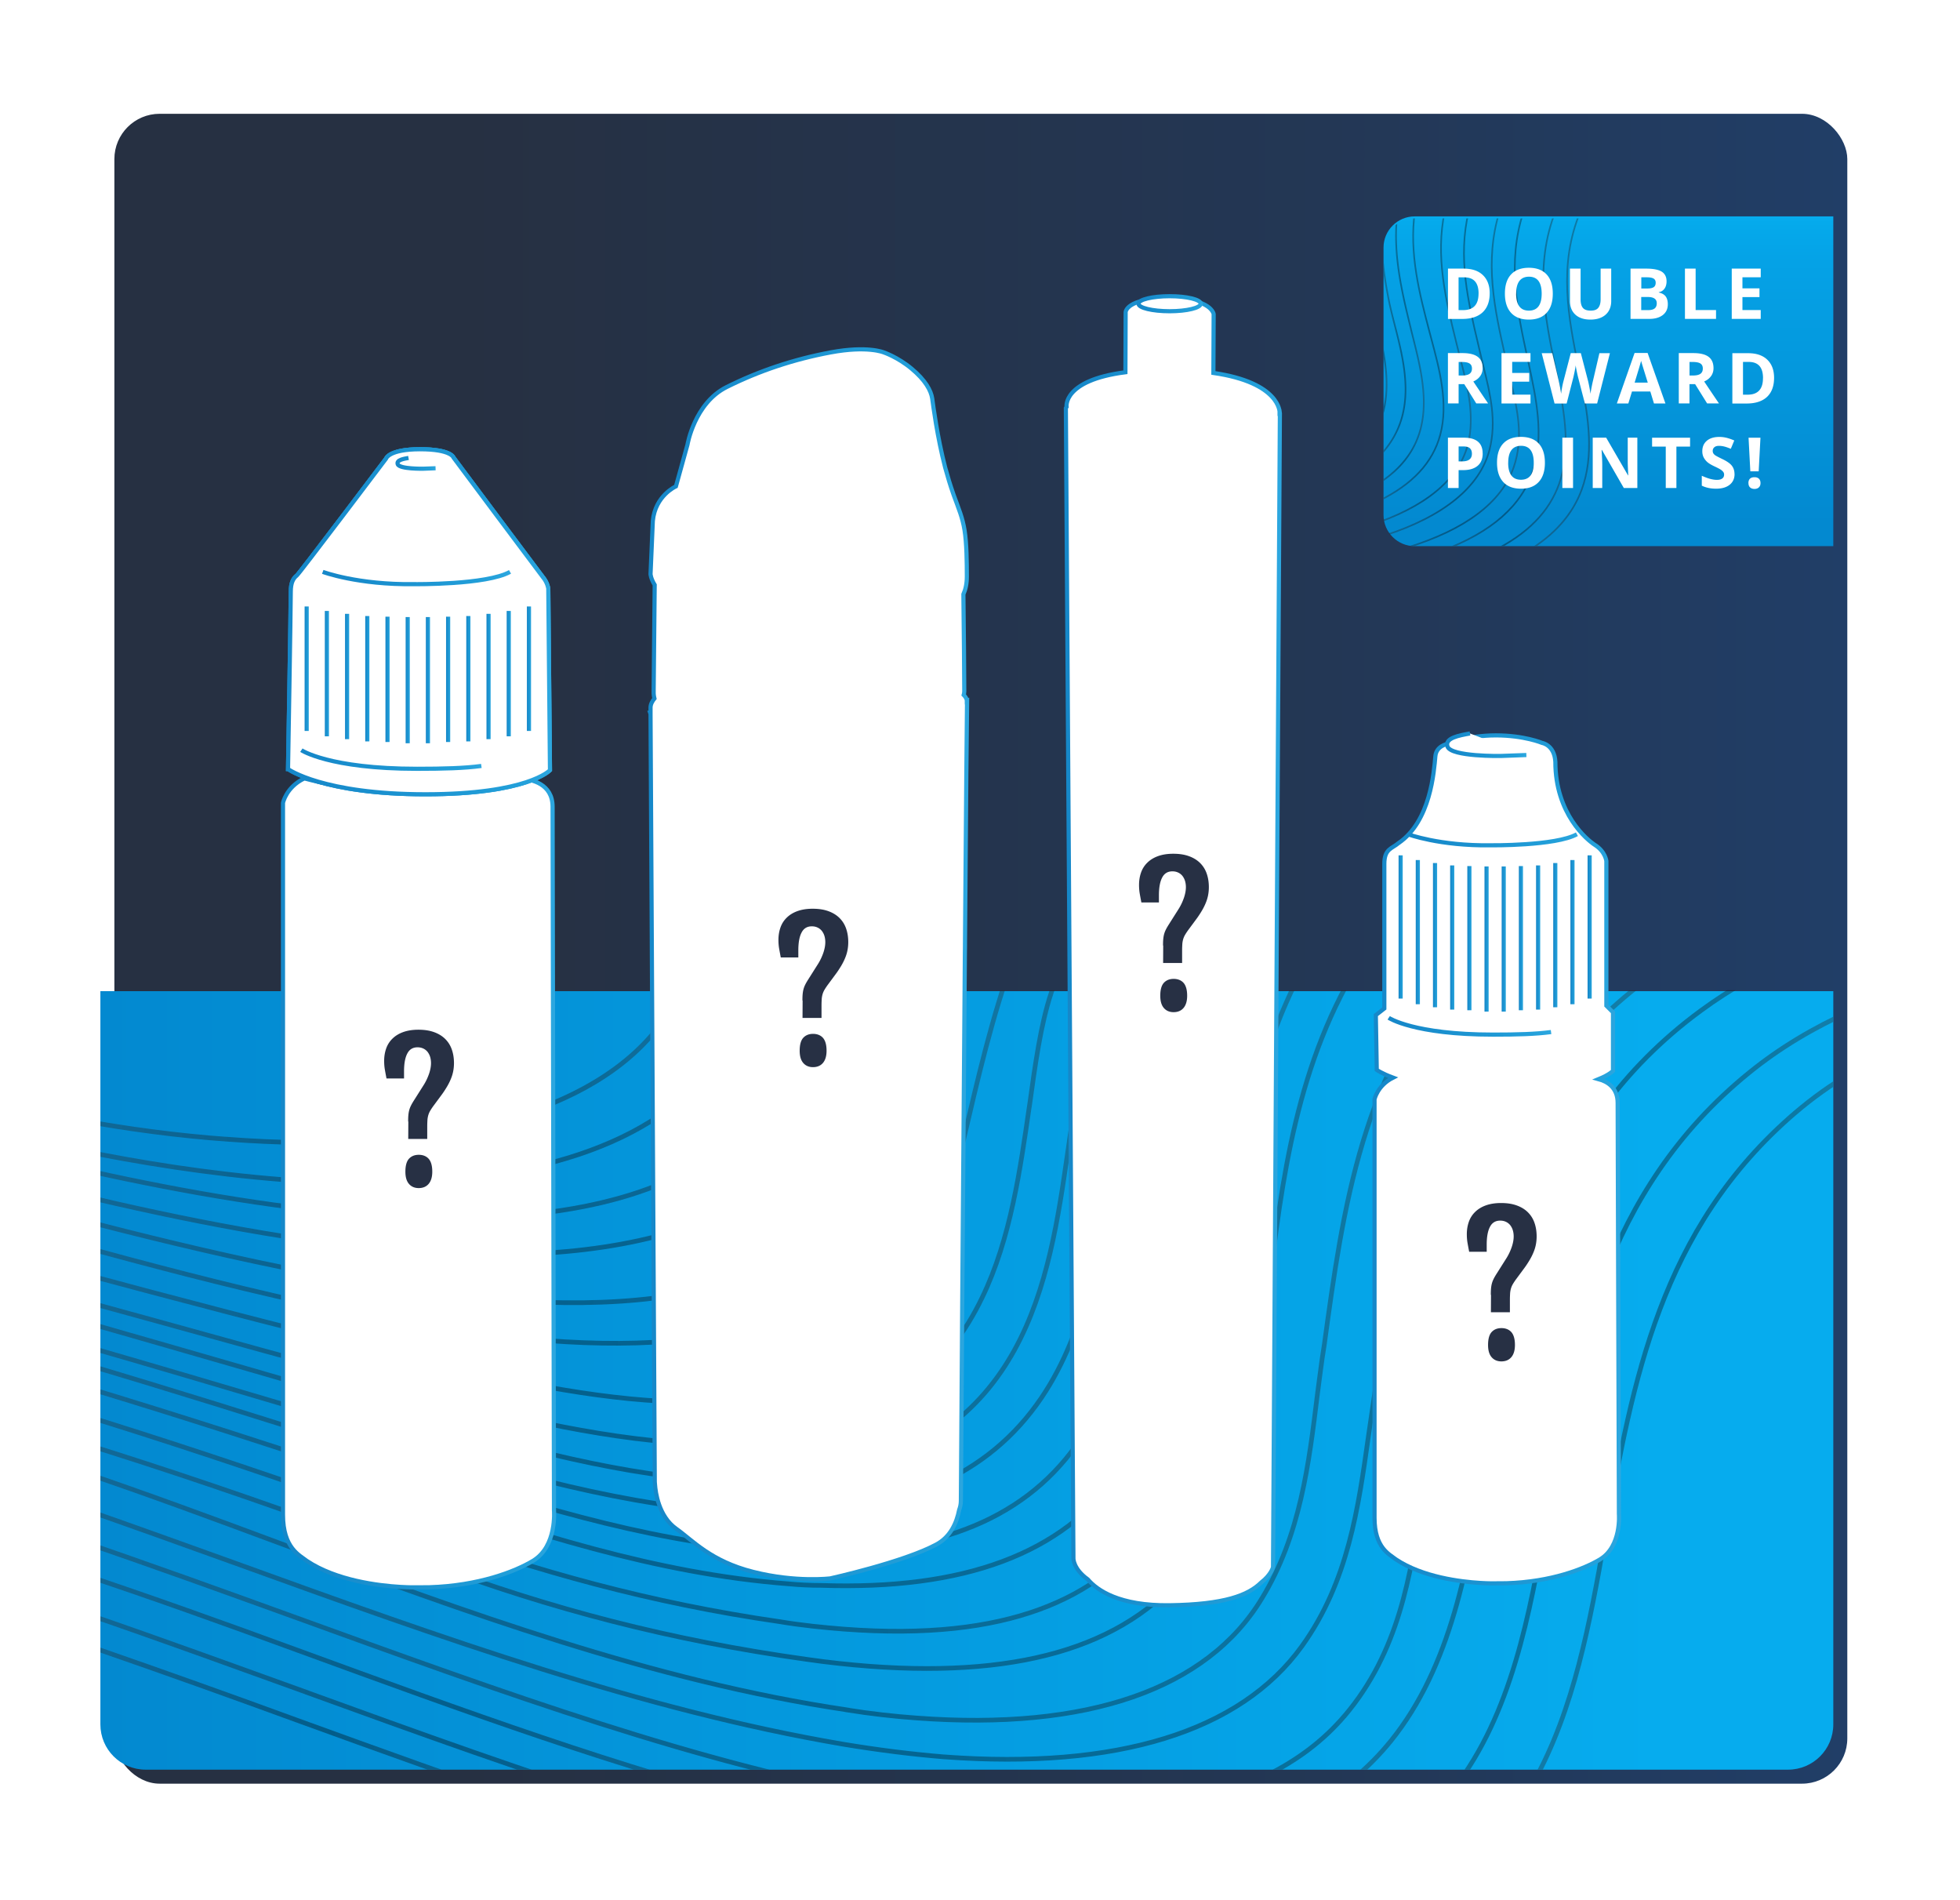 <svg xmlns="http://www.w3.org/2000/svg" xmlns:xlink="http://www.w3.org/1999/xlink" viewBox="0 0 420 407"><defs><linearGradient id="linear-gradient" x1="21.51" x2="392.84" y1="996.26" y2="996.26" gradientTransform="translate(0 -796)" gradientUnits="userSpaceOnUse"><stop offset=".2" stop-color="#263042"/><stop offset=".7" stop-color="#233755"/><stop offset="1" stop-color="#213e67"/></linearGradient><linearGradient id="linear-gradient-2" x1="21.51" x2="392.84" y1="-269.74" y2="-269.74" gradientTransform="matrix(1 0 0 -1 0 26)" gradientUnits="userSpaceOnUse"><stop offset="0" stop-color="#0389d0"/><stop offset=".9" stop-color="#06acee"/></linearGradient><linearGradient id="linear-gradient-3" x1="15.79" x2="261.59" y1="268.69" y2="268.69" gradientUnits="userSpaceOnUse"><stop offset="0" stop-color="#2c2c2c"/><stop offset=".53"/><stop offset=".73" stop-color="#0f0f0f"/><stop offset="1" stop-color="#2c2c2c"/></linearGradient><linearGradient xlink:href="#linear-gradient-3" id="linear-gradient-4" x2="240.67" y1="261.14" y2="261.14"/><linearGradient xlink:href="#linear-gradient-3" id="linear-gradient-5" x2="281.51" y1="277.14" y2="277.14"/><linearGradient xlink:href="#linear-gradient-3" id="linear-gradient-6" x2="218.05" y1="252.59" y2="252.59"/><linearGradient xlink:href="#linear-gradient-3" id="linear-gradient-7" x1="278.72" x2="396.97" y1="296.1" y2="296.1"/><linearGradient xlink:href="#linear-gradient-3" id="linear-gradient-8" x2="362.13" y1="296.1" y2="296.1"/><linearGradient xlink:href="#linear-gradient-3" id="linear-gradient-9" x2="171.51" y1="232.89" y2="232.89"/><linearGradient xlink:href="#linear-gradient-3" id="linear-gradient-10" x2="120.08" y1="369.47" y2="369.47"/><linearGradient xlink:href="#linear-gradient-3" id="linear-gradient-11" x2="148.39" y1="224.8" y2="224.8"/><linearGradient xlink:href="#linear-gradient-3" id="linear-gradient-12" x1="324.24" x2="396.97" y1="308.48" y2="308.48"/><linearGradient xlink:href="#linear-gradient-3" id="linear-gradient-13" x2="196.42" y1="241.96" y2="241.96"/><linearGradient xlink:href="#linear-gradient-3" id="linear-gradient-14" x2="170.91" y1="362" y2="362"/><linearGradient xlink:href="#linear-gradient-3" id="linear-gradient-15" x2="314.89" y1="286.69" y2="286.69"/><linearGradient id="linear-gradient-16" x1="138.6" x2="207.62" y1="206.6" y2="206.6" gradientUnits="userSpaceOnUse"><stop offset=".07" stop-color="#1688c9"/><stop offset=".86" stop-color="#229fd9"/><stop offset=".96" stop-color="#29a4dd"/><stop offset="1" stop-color="#2ea8e0"/></linearGradient><linearGradient xlink:href="#linear-gradient-16" id="linear-gradient-17" x1="294.09" x2="347.38" y1="245.87" y2="245.87"/><linearGradient xlink:href="#linear-gradient-16" id="linear-gradient-18" x1="297.33" x2="332.43" y1="219.9" y2="219.9"/><linearGradient xlink:href="#linear-gradient-16" id="linear-gradient-19" x1="301.55" x2="338.13" y1="179.94" y2="179.94"/><linearGradient xlink:href="#linear-gradient-16" id="linear-gradient-20" x1="299.7" x2="300.59" y1="198.59" y2="198.59"/><linearGradient xlink:href="#linear-gradient-16" id="linear-gradient-21" x1="303.38" x2="304.27" y1="199.71" y2="199.71"/><linearGradient xlink:href="#linear-gradient-16" id="linear-gradient-22" x1="307.06" x2="307.95" y1="200.35" y2="200.35"/><linearGradient xlink:href="#linear-gradient-16" id="linear-gradient-23" x1="310.74" x2="311.63" y1="200.85" y2="200.85"/><linearGradient xlink:href="#linear-gradient-16" id="linear-gradient-24" x1="314.43" x2="315.31" y1="200.99" y2="200.99"/><linearGradient xlink:href="#linear-gradient-16" id="linear-gradient-25" x1="318.11" x2="318.99" y1="201.18" y2="201.18"/><linearGradient xlink:href="#linear-gradient-16" id="linear-gradient-26" x1="321.79" x2="322.68" y1="201.18" y2="201.18"/><linearGradient xlink:href="#linear-gradient-16" id="linear-gradient-27" x1="325.47" x2="326.36" y1="200.99" y2="200.99"/><linearGradient xlink:href="#linear-gradient-16" id="linear-gradient-28" x1="329.15" x2="330.04" y1="200.85" y2="200.85"/><linearGradient xlink:href="#linear-gradient-16" id="linear-gradient-29" x1="332.83" x2="333.72" y1="200.35" y2="200.35"/><linearGradient xlink:href="#linear-gradient-16" id="linear-gradient-30" x1="336.52" x2="337.4" y1="199.71" y2="199.71"/><linearGradient xlink:href="#linear-gradient-16" id="linear-gradient-31" x1="340.2" x2="341.08" y1="198.59" y2="198.59"/><linearGradient xlink:href="#linear-gradient-16" id="linear-gradient-32" x1="309.65" x2="327.1" y1="159.56" y2="159.56"/><linearGradient xlink:href="#linear-gradient-16" id="linear-gradient-33" x1="227.94" x2="274.68" y1="201.4" y2="201.4"/><linearGradient xlink:href="#linear-gradient-16" id="linear-gradient-34" x1="243.52" x2="257.75" y1="65.07" y2="65.07"/><linearGradient xlink:href="#linear-gradient-16" id="linear-gradient-35" x1="60.19" x2="119.17" y1="253.44" y2="253.44"/><linearGradient xlink:href="#linear-gradient-16" id="linear-gradient-36" x1="61.29" x2="118.3" y1="133.21" y2="133.21"/><linearGradient id="linear-gradient-37" x1="61.74" x2="117.85" y1="127.74" y2="127.74" gradientUnits="userSpaceOnUse"><stop offset="0" stop-color="#1d1d1b"/><stop offset=".06" stop-color="#343432"/><stop offset=".2" stop-color="#6c6c6a"/><stop offset=".33" stop-color="#949493"/><stop offset=".43" stop-color="#adadac"/><stop offset=".49" stop-color="#b7b7b6"/><stop offset=".86" stop-color="#474746"/><stop offset="1" stop-color="#1d1d1b"/></linearGradient><linearGradient xlink:href="#linear-gradient-16" id="linear-gradient-38" x1="61.29" x2="118.3" y1="133.21" y2="133.21"/><linearGradient xlink:href="#linear-gradient-16" id="linear-gradient-39" x1="61.29" x2="118.3" y1="133.21" y2="133.21"/><linearGradient xlink:href="#linear-gradient-16" id="linear-gradient-40" x1="64.33" x2="103.2" y1="162.76" y2="162.76"/><linearGradient xlink:href="#linear-gradient-16" id="linear-gradient-41" x1="69" x2="109.5" y1="123.85" y2="123.85"/><linearGradient xlink:href="#linear-gradient-16" id="linear-gradient-42" x1="65.28" x2="66.16" y1="143.26" y2="143.26"/><linearGradient xlink:href="#linear-gradient-16" id="linear-gradient-43" x1="69.61" x2="70.49" y1="144.32" y2="144.32"/><linearGradient xlink:href="#linear-gradient-16" id="linear-gradient-44" x1="73.94" x2="74.82" y1="144.93" y2="144.93"/><linearGradient xlink:href="#linear-gradient-16" id="linear-gradient-45" x1="78.27" x2="79.15" y1="145.41" y2="145.41"/><linearGradient xlink:href="#linear-gradient-16" id="linear-gradient-46" x1="82.6" x2="83.48" y1="145.54" y2="145.54"/><linearGradient xlink:href="#linear-gradient-16" id="linear-gradient-47" x1="86.93" x2="87.81" y1="145.72" y2="145.72"/><linearGradient xlink:href="#linear-gradient-16" id="linear-gradient-48" x1="91.25" x2="92.14" y1="145.72" y2="145.72"/><linearGradient xlink:href="#linear-gradient-16" id="linear-gradient-49" x1="95.58" x2="96.47" y1="145.54" y2="145.54"/><linearGradient xlink:href="#linear-gradient-16" id="linear-gradient-50" x1="99.91" x2="100.8" y1="145.41" y2="145.41"/><linearGradient xlink:href="#linear-gradient-16" id="linear-gradient-51" x1="104.24" x2="105.13" y1="144.93" y2="144.93"/><linearGradient xlink:href="#linear-gradient-16" id="linear-gradient-52" x1="108.57" x2="109.46" y1="144.32" y2="144.32"/><linearGradient xlink:href="#linear-gradient-16" id="linear-gradient-53" x1="112.9" x2="113.79" y1="143.26" y2="143.26"/><linearGradient xlink:href="#linear-gradient-16" id="linear-gradient-54" x1="84.74" x2="93.35" y1="99.27" y2="99.27"/><linearGradient id="linear-gradient-55" x1="-1624.99" x2="-1624.99" y1="117.01" y2="46.37" gradientTransform="matrix(-1 0 0 1 -1280.34 0)" gradientUnits="userSpaceOnUse"><stop offset=".07" stop-color="#0389d0"/><stop offset=".86" stop-color="#05a2e6"/><stop offset=".97" stop-color="#05a9eb"/><stop offset="1" stop-color="#06acee"/></linearGradient><linearGradient xlink:href="#linear-gradient-3" id="linear-gradient-56" x1="295.21" x2="315.34" y1="78.6" y2="78.6"/><linearGradient xlink:href="#linear-gradient-3" id="linear-gradient-57" x1="296.46" x2="325.65" y1="81.45" y2="81.45"/><linearGradient xlink:href="#linear-gradient-3" id="linear-gradient-58" x1="307.8" x2="335.69" y1="81.69" y2="81.69"/><linearGradient xlink:href="#linear-gradient-3" id="linear-gradient-59" x1="295.21" x2="305.28" y1="74.93" y2="74.93"/><linearGradient xlink:href="#linear-gradient-3" id="linear-gradient-60" x1="326.67" x2="394.1" y1="81.69" y2="81.69"/><linearGradient xlink:href="#linear-gradient-3" id="linear-gradient-61" x1="295.21" x2="297.31" y1="80.48" y2="80.48"/><filter id="drop-shadow-1" filterUnits="userSpaceOnUse"><feOffset dx="3" dy="3"/><feGaussianBlur result="blur" stdDeviation="8"/><feFlood flood-color="#000" flood-opacity=".3"/><feComposite in2="blur" operator="in"/><feComposite in="SourceGraphic"/></filter><filter id="drop-shadow-2" filterUnits="userSpaceOnUse"><feOffset dy="2.51"/><feGaussianBlur result="blur-2" stdDeviation="7.54"/><feFlood flood-color="#000" flood-opacity=".2"/><feComposite in2="blur-2" operator="in"/><feComposite in="SourceGraphic"/></filter><filter id="drop-shadow-3" filterUnits="userSpaceOnUse"><feOffset dy="2.51"/><feGaussianBlur result="blur-3" stdDeviation="7.54"/><feFlood flood-color="#000" flood-opacity=".2"/><feComposite in2="blur-3" operator="in"/><feComposite in="SourceGraphic"/></filter><filter id="luminosity-invert" width="57.01" height="85.29" x="61.29" y="85.32" color-interpolation-filters="sRGB" filterUnits="userSpaceOnUse"><feColorMatrix result="cm" values="-1 0 0 0 1 0 -1 0 0 1 0 0 -1 0 1 0 0 0 1 0"/></filter><clipPath id="clippath"><path d="M383.15 379.14H31.2c-5.36 0-9.7-4.34-9.7-9.7V212.12h371.34v157.32c0 5.36-4.34 9.7-9.7 9.7Z" class="cls-11"/></clipPath><clipPath id="clippath-1"><path d="M296.47 53.43c0-3.67 3-6.67 6.67-6.67h89.71v70.25h-89.71c-3.67 0-6.67-2.6-6.67-6.27V53.42Z" class="cls-11"/></clipPath><style>.cls-11{fill:none}.cls-11,.cls-64,.cls-68{stroke-width:0}.cls-64{fill:#273044}.cls-68{fill:#fff}.cls-72{opacity:.5}</style><mask id="mask" width="57.01" height="85.29" x="61.29" y="85.32" maskUnits="userSpaceOnUse"><g style="filter:url(#luminosity-invert)"><path d="M61.74 164.78s7.41 5.39 29.4 5.39 26.71-5.16 26.71-5.16l-.36-49.83s-.12-1.24-1.2-2.52c-.37-.44-19.1-25.54-19.1-25.54s-.44-1.8-7.18-1.8-7.29 2.02-7.29 2.02-18.52 24.53-19.1 25.01c-.76.62-1.31 1.51-1.31 3.5 0 3.59-.59 48.93-.59 48.93Z" style="fill:url(#linear-gradient-37);stroke-width:0"/></g></mask></defs><g style="isolation:isolate"><g id="Layer_1"><rect width="371.34" height="357.76" x="21.51" y="21.38" rx="9.7" ry="9.7" style="fill:url(#linear-gradient);filter:url(#drop-shadow-1);stroke-width:0"/><path d="M21.51 212.35v157.09c0 5.36 4.34 9.7 9.7 9.7h351.94c5.36 0 9.7-4.34 9.7-9.7V212.35H21.51Z" style="fill:url(#linear-gradient-2);stroke-width:0"/><g class="cls-72" style="clip-path:url(#clippath)"><g style="isolation:isolate;mix-blend-mode:overlay;opacity:.7"><path d="M241.12 233c-1.25 5.25-2.17 11.41-3.19 17.91-2.4 15.97-5.02 34.11-14.72 48.49-11.41 16.88-30.12 24.98-57.27 24.87-3.42 0-7.07-.23-10.72-.46-25.21-1.83-51.11-9.81-73.93-16.77-4.11-1.26-8.1-2.51-11.98-3.65l-4.34-1.26c-16-4.74-32.28-9.58-48.68-14.3v3.87c20.07 5.93 39.74 12.1 58.49 18.08 3.88 1.25 7.87 2.51 11.75 3.76 25.1 8.1 50.99 16.54 77.8 18.6 2.05.11 4.11.34 6.16.34 28.75 1.03 48.37-6.39 60.12-22.82 10.27-14.37 12.78-32.97 15.06-49.4.68-5.48 1.48-10.61 2.4-15.29 2.7-13.16 6.39-26.93 12.73-40.17h-10.27c-4.28 9.65-7.18 19.25-9.42 28.19Z" style="stroke:url(#linear-gradient-3);stroke-miterlimit:10;fill:none"/><path d="M220.58 236.99c-1.94 13.35-3.99 28.41-10.15 41.07-7.07 14.72-18.6 24.07-35.02 28.63-8.9 2.51-19.28 3.19-31.71 2.28-20.08-1.6-41.75-7.3-59.09-11.98-1.6-.46-3.08-.91-4.56-1.26-15.63-4.11-31.49-8.56-46.77-12.78-5.59-1.54-11.26-3.1-16.97-4.66v4.42c12.7 3.61 25.33 7.29 37.73 10.85 9.13 2.62 18.37 5.36 27.61 7.99 1.83.57 3.76 1.03 5.59 1.6 19.96 5.82 42.55 12.32 64.11 13.92 9.35.68 17.57.46 25.1-.8 43.35-7.19 48.37-41.75 52.36-69.48 1.03-7.3 2.05-14.26 3.65-20.08 2.14-7.86 4.63-15.14 7.47-21.91h-11.87c-.99 2.57-1.92 5.19-2.79 7.88-2.28 6.84-3.42 15.29-4.68 24.3Z" style="stroke:url(#linear-gradient-4);stroke-miterlimit:10;fill:none"/><path d="M254.58 265.74c-2.05 16.66-4.45 35.48-14.83 50.08-12.21 17.11-33.08 24.87-63.89 23.84-2.28 0-4.56-.11-6.96-.34-28.52-2.17-55.44-11.18-81.57-19.96-3.31-1.14-6.62-2.17-9.93-3.31-17.26-5.7-38.49-12.64-61.12-19.44v6.09c18.08 5.56 37.07 11.85 57.35 18.94 5.48 2.05 11.18 4.11 16.66 6.05 24.64 8.9 49.06 15.74 76.78 19.74 4.79.8 9.47 1.26 13.8 1.6 70.62 5.36 76.21-37.76 80.77-72.44.23-2.05.57-3.99.8-5.93 2.95-21.54 6.19-44.85 18.2-65.83h-9.63c-7.49 14.72-11.51 30.57-14.38 46.33-.8 4.45-1.37 9.35-2.05 14.6Z" style="stroke:url(#linear-gradient-5);stroke-miterlimit:10;fill:none"/><path d="M169.01 281.37c-12.21 5.59-29.78 7.53-52.02 5.82-32.92-2.39-70.84-12.34-100.7-20.47v5.78c21.34 5.74 43.39 11.57 65.34 16.86l3.08.68c15.86 3.76 35.48 8.56 53.62 9.93 13.58 1.03 24.41.11 33.2-2.85 24.64-8.33 28.52-25.1 32.17-41.3.34-1.25.57-2.62.91-3.88.68-2.62 1.25-5.36 1.94-8.1 3.02-12.86 6.05-26.15 10.78-39.02H207.2c-3.79 10.01-6.62 20.06-9.09 29.67-.57 2.4-1.14 5.02-1.71 7.42-3.31 14.83-6.62 30.23-27.38 39.47Z" style="stroke:url(#linear-gradient-6);stroke-miterlimit:10;fill:none"/><path d="M331.92 322.1c5.36-31.37 11.52-66.85 42.9-92.29 6.55-5.32 13.84-9.64 21.65-13.14v-11.86H385.1c-7.34 3.18-14.23 7.01-20.55 11.65-34.57 25.33-40.61 62.29-45.98 94.92l-.68 4.11c-3.19 19.39-6.84 41.41-19.85 57.5-4.77 5.88-10.54 10.67-17.36 14.4h27.3c.46-.49.91-1 1.35-1.51 13.12-15.06 17.68-35.59 21.45-57.04.34-2.28.8-4.45 1.14-6.73Z" style="stroke:url(#linear-gradient-7);stroke-miterlimit:10;fill:none"/><path d="M288.12 367.62c11.64-13.69 14.15-30 16.54-45.86.34-2.17.68-4.45 1.03-6.62.57-2.97 1.03-6.05 1.48-9.13 5.02-32.63 10.38-66.4 40.84-92.29 3.86-3.28 7.99-6.24 12.35-8.91h-28.21c-27.77 25.18-32.47 57.65-36.96 89.11-.23 2.17-.57 4.45-.91 6.62-.34 2.4-.68 4.68-1.03 7.07-2.17 15.4-4.34 31.26-14.26 45.06-13.23 18.37-39.7 26.47-76.66 23.73-6.96-.57-14.26-1.48-21.79-2.74-42.78-7.3-85.45-22.59-130.51-38.9-11.18-4.02-22.43-8.07-33.74-12.01v7.09c15.98 5.44 31.89 11.2 47.65 16.9 44.38 16.09 86.25 31.26 125.72 38.22 5.63 1.05 11.09 1.83 16.39 2.42h41.5c17.97-2.63 31.56-9.21 40.56-19.76Z" style="stroke-miterlimit:10;fill:none;stroke:url(#linear-gradient-8)"/><path d="M60.75 252.74c-15.93-1.24-31.26-3.73-44.46-6.44v3.96c19.16 4.32 41.17 8.44 62.26 10.01 31.71 2.4 55.9-1.26 71.76-11.07 15.29-9.35 17.34-23.39 19.39-36.96.36-2.45.74-4.94 1.21-7.42h-10.97c-1.14 10.2-3.22 20.36-11.91 28.76-16.2 15.63-46.43 22.25-87.27 19.17Z" style="stroke:url(#linear-gradient-9);stroke-miterlimit:10;fill:none"/><path d="M63.6 368.53c-14.03-5.13-28.41-10.27-42.55-15.17-1.6-.55-3.18-1.07-4.76-1.61v35.63h100.72c-18.09-6.05-35.86-12.48-53.41-18.85Z" style="stroke:url(#linear-gradient-10);stroke-miterlimit:10;fill:none"/><path d="M48.66 244.07c43.58 3.31 75.98-4.68 91.15-22.47 4.38-5.1 6.62-10.84 7.95-16.78H16.29v35.04c10.93 2.02 21.88 3.46 32.37 4.22Z" style="stroke:url(#linear-gradient-11);stroke-miterlimit:10;fill:none"/><path d="M384.74 238.36c-29.09 24.87-34.91 57.84-40.61 89.78-.46 2.85-1.03 5.59-1.48 8.33-3.26 17.78-7.39 36.15-17.47 50.91h71.29V229.97c-4.13 2.47-8.06 5.25-11.72 8.39Z" style="stroke:url(#linear-gradient-12);stroke-miterlimit:10;fill:none"/><path d="M153.73 260.38c-16.09 7.19-38.1 9.81-65.48 7.76-23.86-1.76-49.27-6.88-71.95-12.27v5.22c26.85 6.96 61.17 15.15 91.23 17.42 24.76 1.83 43.69-.57 56.36-7.07 17.57-9.13 20.53-23.27 23.39-37.08.57-3.08 1.25-6.27 2.05-9.24 1.98-7.37 4.09-14.09 6.38-20.32h-12.79c-.22.69-.46 1.36-.66 2.06-1.25 4.34-2.05 8.78-2.85 13.46-2.62 15.29-5.36 30.92-25.67 40.04Z" style="stroke:url(#linear-gradient-13);stroke-miterlimit:10;fill:none"/><path d="M65.77 362.6c23.53 8.53 47.41 17.21 71.88 24.78h29.19c-33.35-8.32-67.5-20.83-103.01-33.8-15.76-5.77-31.63-11.47-47.54-16.76v8.22c.79.26 1.57.52 2.36.78 15.63 5.36 31.6 11.18 47.12 16.77Z" style="stroke:url(#linear-gradient-14);stroke-miterlimit:10;fill:none"/><path d="M181.56 366.36c5.02.8 10.04 1.37 14.83 1.71 36.62 2.74 62.29-6.16 74.04-25.67 8.21-13.46 10.04-28.75 11.86-43.58.34-2.62.68-5.25 1.03-7.76l.46-2.97c3.98-29.07 8.05-58.91 29.99-83.29h-21.54c-14.47 22.45-17.59 48.37-20.43 72.11-.23 1.6-.34 3.19-.57 4.79-2.05 17.8-4.34 37.88-15.52 52.93-13.01 17.57-35.71 24.87-69.36 22.36-4.34-.34-8.78-.8-13.46-1.48-29.43-4.11-54.87-10.84-80.66-20.42-4.91-1.94-9.93-3.76-14.94-5.59-21.49-7.89-41.67-14.72-61-20.72v6.14c14.75 4.98 29.53 10.45 44 15.83 39.13 14.49 79.63 29.43 121.27 35.59Z" style="stroke:url(#linear-gradient-15);stroke-miterlimit:10;fill:none"/></g></g><path d="M207.18 150.21c0-.52-.32-.96-.67-1.32.03-.1.05-.2.07-.3 0-.03 0-.06.01-.08.02-.13.04-.27.04-.4 0-3.49-.1-13.21-.19-20.79.45-.99.74-2.23.74-3.81 0-2.91-.04-7.11-.49-9.9-.44-2.72-1.23-4.54-2.23-7.28-.01-.04-.03-.07-.04-.11-.05-.13-.09-.26-.14-.39-.64-1.82-1.22-3.74-1.74-5.65-1.7-6.52-2.58-13.36-2.78-14.79-.25-1.73-1.48-3.96-4.45-6.43-2.97-2.47-5.94-3.46-5.94-3.46s-3.46-1.48-11.38 0c-7.92 1.48-15.34 3.96-22.27 7.42s-8.41 12.37-8.41 12.37l-2.47 8.91s-4.45 1.98-4.95 7.42L139.4 123s.04.93.89 2.31l-.22 22.53V148.53c0 .08.01.17.02.27v.04c.01.08.02.17.04.27v.04c.03.16.07.32.11.5-.4.48-.84 1.19-.84 1.94v1.12h-.08l.08.24c.08 15.92.91 164.53.91 164.53s0 .2.04.51c.12 1.77.8 6.89 4.56 9.54 3.54 2.5 7.34 6.93 16.51 9.24 9.17 2.31 16.51 1.39 16.51 1.39s15.62-3.45 22.72-7.27c2.98-1.6 4.33-4.55 4.89-7.43.22-.58.36-1.22.36-1.93 0-3.75.48-68.57.86-117.38 0-.57.02-1.02.02-1.35v-.6c.22-28.55.41-51.17.44-52.01Z" style="stroke:url(#linear-gradient-16);fill:#fff;stroke-width:.89px;stroke-miterlimit:10"/><path d="M171.95 214.36c0-.49.01-.92.04-1.28s.08-.71.16-1.04c.08-.33.2-.67.36-1 .16-.34.38-.72.65-1.15l2.17-3.43c.47-.76.83-1.55 1.11-2.36.27-.81.41-1.56.41-2.25 0-.5-.07-.96-.2-1.38a3.41 3.41 0 0 0-.57-1.07c-.25-.29-.55-.53-.91-.69-.36-.17-.77-.25-1.21-.25-1 0-1.73.44-2.19 1.33-.47.88-.7 2.16-.7 3.83v1.51h-3.76c-.13-.69-.25-1.32-.35-1.89-.1-.57-.15-1.2-.15-1.87 0-.93.14-1.81.42-2.62.28-.81.72-1.52 1.33-2.12.6-.6 1.36-1.08 2.29-1.42s2.02-.52 3.3-.52 2.38.17 3.33.51 1.75.82 2.39 1.45c.64.63 1.12 1.38 1.43 2.26.31.88.47 1.86.47 2.94 0 .61-.06 1.2-.17 1.76-.11.56-.28 1.12-.52 1.68-.23.56-.52 1.13-.87 1.71s-.75 1.2-1.23 1.83l-1.47 1.99c-.36.48-.63.89-.83 1.23-.2.34-.34.68-.43 1.01-.09.33-.15.68-.17 1.05-.02.37-.04.81-.04 1.33v2.65h-4.07l.02-3.74Zm-.59 10.75c0-1.29.26-2.21.77-2.77.52-.56 1.22-.84 2.1-.84s1.63.29 2.14.88c.5.59.75 1.5.75 2.73 0 1.12-.25 1.99-.76 2.6s-1.23.92-2.15.92c-.87 0-1.57-.3-2.08-.89-.52-.6-.77-1.47-.77-2.63Z" class="cls-64"/><path d="M346.91 321.86s-.27-82.14-.27-88.08c0-3.23-2.14-4.56-4.08-5.09 2.33-.95 3.08-1.77 3.08-1.77v-12.55l-1.42-1.42v-30.98s-.2-2.02-2.43-3.44c-1.71-1.09-8.5-6.68-8.5-17.82-.2-3.64-2.83-4.05-2.83-4.05s-3.85-1.62-9.92-1.62-10.33 1.82-10.33 1.82-2.43.4-2.63 2.63c-.3 3.25-1.01 13.97-7.9 18.63-1.42 1.21-3.04 1.21-3.04 4.45v30.98l-1.82 1.42.2 11.74s1.04.75 3.49 1.66c-3.38 1.7-3.97 4.66-3.97 4.66v89.64c0 6.48 3.24 7.83 4.59 8.91 5.7 3.8 13.82 4.79 18.12 5.05 1.81.11 2.94.08 2.94.08l2.64-.02c9.54-.29 16.61-3.05 20.03-5.11 4.65-2.81 4.05-9.72 4.05-9.72Z" style="filter:url(#drop-shadow-2);stroke:url(#linear-gradient-17);fill:#fff;stroke-width:.89px;stroke-miterlimit:10"/><path d="M297.58 218.06s5.35 3.6 22.36 3.6c5.09 0 9.18-.11 12.43-.55" style="stroke:url(#linear-gradient-18);fill:#fff;stroke-width:.89px;stroke-miterlimit:10"/><path d="M301.71 178.73s6.75 2.53 17.71 2.37c0 0 13.95.16 18.49-2.37" style="stroke:url(#linear-gradient-19);fill:#fff;stroke-width:.89px;stroke-miterlimit:10"/><path d="M300.14 183.25v30.69" style="stroke:url(#linear-gradient-20);fill:#fff;stroke-width:.89px;stroke-miterlimit:10"/><path d="M303.82 184.26v30.89" style="stroke:url(#linear-gradient-21);fill:#fff;stroke-width:.89px;stroke-miterlimit:10"/><path d="M307.51 184.9v30.9" style="stroke:url(#linear-gradient-22);fill:#fff;stroke-width:.89px;stroke-miterlimit:10"/><path d="M311.19 185.41v30.89" style="stroke:url(#linear-gradient-23);fill:#fff;stroke-width:.89px;stroke-miterlimit:10"/><path d="M314.87 185.55v30.89" style="stroke:url(#linear-gradient-24);fill:#fff;stroke-width:.89px;stroke-miterlimit:10"/><path d="M318.55 185.63v31.1" style="stroke:url(#linear-gradient-25);fill:#fff;stroke-width:.89px;stroke-miterlimit:10"/><path d="M322.23 185.63v31.1" style="stroke:url(#linear-gradient-26);fill:#fff;stroke-width:.89px;stroke-miterlimit:10"/><path d="M325.91 185.55v30.89" style="stroke:url(#linear-gradient-27);fill:#fff;stroke-width:.89px;stroke-miterlimit:10"/><path d="M329.6 185.41v30.89" style="stroke:url(#linear-gradient-28);fill:#fff;stroke-width:.89px;stroke-miterlimit:10"/><path d="M333.28 184.9v30.9" style="stroke:url(#linear-gradient-29);fill:#fff;stroke-width:.89px;stroke-miterlimit:10"/><path d="M336.96 184.26v30.89" style="stroke:url(#linear-gradient-30);fill:#fff;stroke-width:.89px;stroke-miterlimit:10"/><path d="M340.64 183.25v30.69" style="stroke:url(#linear-gradient-31);fill:#fff;stroke-width:.89px;stroke-miterlimit:10"/><path d="M315 157.14c-2.21.4-5.49.95-4.82 2.81.8 2.21 11.44 2.01 11.44 2.01l5.46-.2" style="stroke:url(#linear-gradient-32);fill:#fff;stroke-width:.89px;stroke-miterlimit:10"/><path d="M319.46 277.41c0-.49.01-.92.04-1.28s.08-.71.16-1.04c.08-.33.2-.67.36-1 .16-.34.38-.72.65-1.15l2.17-3.43c.47-.76.83-1.55 1.11-2.36.27-.81.41-1.56.41-2.25 0-.5-.07-.96-.2-1.38a3.41 3.41 0 0 0-.57-1.07c-.25-.29-.55-.53-.91-.69-.36-.17-.77-.25-1.21-.25-1 0-1.73.44-2.19 1.33-.47.88-.7 2.16-.7 3.83v1.51h-3.76c-.13-.69-.25-1.32-.35-1.89-.1-.57-.15-1.2-.15-1.87 0-.93.14-1.81.42-2.62.28-.81.72-1.52 1.33-2.12.6-.6 1.36-1.08 2.29-1.42s2.02-.52 3.3-.52 2.38.17 3.33.51 1.75.82 2.39 1.45c.64.63 1.12 1.38 1.43 2.26.31.88.47 1.86.47 2.94 0 .61-.06 1.2-.17 1.76-.11.56-.28 1.12-.52 1.68-.23.56-.52 1.13-.87 1.71s-.75 1.2-1.23 1.83l-1.47 1.99c-.36.48-.63.89-.83 1.23-.2.34-.34.68-.43 1.01-.09.33-.15.68-.17 1.05-.02.37-.04.81-.04 1.33v2.65h-4.07l.02-3.74Zm-.59 10.74c0-1.29.26-2.21.77-2.77.52-.56 1.22-.84 2.1-.84s1.63.29 2.14.88c.5.59.75 1.5.75 2.73 0 1.12-.25 1.99-.76 2.6s-1.23.92-2.15.92c-.87 0-1.57-.3-2.08-.89-.52-.6-.77-1.47-.77-2.63Z" class="cls-64"/><path d="M274.21 85.86s.15-6.39-14.2-8.47l.06-12.61s-.46-3.39-9.66-3.39-9.2 2.99-9.2 2.99l-.05 12.86c-13.51 1.74-12.61 7.44-12.61 7.44l-.15.23 1.62 246.47s-.05 2.23 3.08 4.48c1.97 2.31 6.72 5.7 17.55 5.55 11.76-.17 16.81-2.13 19.6-4.88 2.16-1.68 2.54-3.27 2.54-3.27l1.47-247.2-.03-.21Z" style="fill:#fff;stroke-width:.89px;filter:url(#drop-shadow-3);stroke:url(#linear-gradient-33);stroke-miterlimit:10"/><ellipse cx="250.63" cy="65.07" rx="6.67" ry="1.61" style="stroke:url(#linear-gradient-34);fill:#fff;stroke-width:.89px;stroke-miterlimit:10"/><path d="M249.22 202.58c0-.49.01-.92.04-1.28s.08-.71.16-1.04c.08-.33.2-.67.36-1 .16-.34.38-.72.65-1.15l2.17-3.43c.47-.76.83-1.55 1.11-2.36.27-.81.41-1.56.41-2.25 0-.5-.07-.96-.2-1.38a3.41 3.41 0 0 0-.57-1.07c-.25-.29-.55-.53-.91-.69-.36-.17-.77-.25-1.21-.25-1 0-1.73.44-2.19 1.33-.47.88-.7 2.16-.7 3.83v1.51h-3.76c-.13-.69-.25-1.32-.35-1.89-.1-.57-.15-1.2-.15-1.87 0-.93.14-1.81.42-2.62.28-.81.72-1.52 1.33-2.12.6-.6 1.36-1.08 2.29-1.42s2.02-.52 3.3-.52 2.38.17 3.33.51 1.75.82 2.39 1.45c.64.63 1.12 1.38 1.43 2.26.31.88.47 1.86.47 2.94 0 .61-.06 1.2-.17 1.76-.11.56-.28 1.12-.52 1.68-.23.56-.52 1.13-.87 1.71s-.75 1.2-1.23 1.83l-1.47 1.99c-.36.48-.63.89-.83 1.23-.2.34-.34.68-.43 1.01-.09.33-.15.68-.17 1.05-.02.37-.04.81-.04 1.33v2.65h-4.07l.02-3.74Zm-.59 10.75c0-1.29.26-2.21.77-2.77.52-.56 1.22-.84 2.1-.84s1.63.29 2.14.88c.5.59.75 1.5.75 2.73 0 1.12-.25 1.99-.76 2.6s-1.23.92-2.15.92c-.87 0-1.57-.3-2.08-.89-.52-.6-.77-1.47-.77-2.63Z" class="cls-64"/><path d="M65.14 166.8c-3.84 1.88-4.5 5.22-4.5 5.22v152.5c0 7.18 3.59 8.68 5.09 9.88 6.32 4.22 15.32 5.31 20.09 5.59 2 .12 3.26.09 3.26.09l2.93-.02c10.58-.32 18.42-3.38 22.21-5.67 5.16-3.11 4.49-10.77 4.49-10.77s-.3-144.19-.3-150.78c0-4.94-4.5-5.86-6.75-6.02-.37-.02-4.53 3.2-21.57 2.98-17.04-.21-24.62-3.16-24.94-3.01Z" style="stroke:url(#linear-gradient-35);fill:#fff;stroke-width:.89px;stroke-miterlimit:10"/><path d="M61.74 164.78s7.41 5.39 29.4 5.39 26.71-5.16 26.71-5.16l-.36-38.9s-.12-1.24-1.2-2.52c-.37-.44-19.1-25.54-19.1-25.54s-.44-1.8-7.18-1.8-7.29 2.02-7.29 2.02-18.52 24.53-19.1 25.01c-.76.62-1.31 1.51-1.31 3.5 0 3.59-.59 38-.59 38Z" style="stroke:url(#linear-gradient-36);fill:#fff;stroke-width:.89px;stroke-miterlimit:10"/><g style="mask:url(#mask)"><path d="M61.74 164.78s7.41 5.39 29.4 5.39 26.71-5.16 26.71-5.16l-.36-38.9s-.12-1.24-1.2-2.52c-.37-.44-19.1-25.54-19.1-25.54s-.44-1.8-7.18-1.8-7.29 2.02-7.29 2.02-18.52 24.53-19.1 25.01c-.76.62-1.31 1.51-1.31 3.5 0 3.59-.59 38-.59 38Z" style="stroke:url(#linear-gradient-38);fill:#fff;stroke-width:.89px;stroke-miterlimit:10"/></g><path d="M61.74 164.78s7.41 5.39 29.4 5.39 26.71-5.16 26.71-5.16l-.36-38.9s-.12-1.24-1.2-2.52c-.37-.44-19.1-25.54-19.1-25.54s-.44-1.8-7.18-1.8-7.29 2.02-7.29 2.02-18.52 24.53-19.1 25.01c-.76.62-1.31 1.51-1.31 3.5 0 3.59-.59 38-.59 38Z" style="stroke:url(#linear-gradient-39);fill:#fff;stroke-width:.89px;stroke-miterlimit:10"/><path d="M64.58 160.72s5.93 3.99 24.79 3.99c5.64 0 10.18-.12 13.78-.61" style="stroke:url(#linear-gradient-40);fill:#fff;stroke-width:.89px;stroke-miterlimit:10"/><path d="M69.16 122.52s7.49 2.81 19.64 2.63c0 0 15.46.18 20.49-2.63" style="stroke:url(#linear-gradient-41);fill:#fff;stroke-width:.89px;stroke-miterlimit:10"/><path d="M65.72 129.93v26.67" style="stroke:url(#linear-gradient-42);fill:#fff;stroke-width:.89px;stroke-miterlimit:10"/><path d="M70.05 130.89v26.86" style="stroke:url(#linear-gradient-43);fill:#fff;stroke-width:.89px;stroke-miterlimit:10"/><path d="M74.38 131.51v26.85" style="stroke:url(#linear-gradient-44);fill:#fff;stroke-width:.89px;stroke-miterlimit:10"/><path d="M78.71 131.98v26.86" style="stroke:url(#linear-gradient-45);fill:#fff;stroke-width:.89px;stroke-miterlimit:10"/><path d="M83.04 132.12v26.85" style="stroke:url(#linear-gradient-46);fill:#fff;stroke-width:.89px;stroke-miterlimit:10"/><path d="M87.37 132.2v27.04" style="stroke:url(#linear-gradient-47);fill:#fff;stroke-width:.89px;stroke-miterlimit:10"/><path d="M91.7 132.2v27.04" style="stroke:url(#linear-gradient-48);fill:#fff;stroke-width:.89px;stroke-miterlimit:10"/><path d="M96.03 132.12v26.85" style="stroke:url(#linear-gradient-49);fill:#fff;stroke-width:.89px;stroke-miterlimit:10"/><path d="M100.36 131.98v26.86" style="stroke:url(#linear-gradient-50);fill:#fff;stroke-width:.89px;stroke-miterlimit:10"/><path d="M104.69 131.51v26.85" style="stroke:url(#linear-gradient-51);fill:#fff;stroke-width:.89px;stroke-miterlimit:10"/><path d="M109.02 130.89v26.86" style="stroke:url(#linear-gradient-52);fill:#fff;stroke-width:.89px;stroke-miterlimit:10"/><path d="M113.35 129.93v26.67" style="stroke:url(#linear-gradient-53);fill:#fff;stroke-width:.89px;stroke-miterlimit:10"/><path d="M87.54 98.11c-1.06.19-2.64.45-2.31 1.35.38 1.06 5.49.96 5.49.96l2.62-.1" style="stroke:url(#linear-gradient-54);fill:#fff;stroke-width:.89px;stroke-miterlimit:10"/><path d="M87.46 240.28c0-.49.01-.92.04-1.28s.08-.71.16-1.04c.08-.33.2-.67.36-1 .16-.34.38-.72.65-1.15l2.17-3.43c.47-.76.83-1.55 1.11-2.36.27-.81.41-1.56.41-2.25 0-.5-.07-.96-.2-1.38a3.41 3.41 0 0 0-.57-1.07c-.25-.29-.55-.53-.91-.69-.36-.17-.77-.25-1.21-.25-1 0-1.73.44-2.19 1.33-.47.88-.7 2.16-.7 3.83v1.51h-3.76c-.13-.69-.25-1.32-.35-1.89-.1-.57-.15-1.2-.15-1.87 0-.93.14-1.81.42-2.62.28-.81.72-1.52 1.33-2.12.6-.6 1.36-1.08 2.29-1.42s2.02-.52 3.3-.52 2.38.17 3.33.51 1.75.82 2.39 1.45c.64.63 1.12 1.38 1.43 2.26.31.88.47 1.86.47 2.94 0 .61-.06 1.2-.17 1.76-.11.56-.28 1.12-.52 1.68-.23.56-.52 1.13-.87 1.71s-.75 1.2-1.23 1.83l-1.47 1.99c-.36.48-.63.89-.83 1.23-.2.34-.34.68-.43 1.01-.09.33-.15.68-.17 1.05-.02.37-.04.81-.04 1.33v2.65h-4.07l.02-3.74Zm-.59 10.74c0-1.29.26-2.21.77-2.77.52-.56 1.22-.84 2.1-.84s1.63.29 2.14.88c.5.59.75 1.5.75 2.73 0 1.12-.25 1.99-.76 2.6s-1.23.92-2.15.92c-.87 0-1.57-.3-2.08-.89-.52-.6-.77-1.47-.77-2.63Z" class="cls-64"/><path d="M296.47 53.03c0-3.67 3-6.67 6.67-6.67h89.71v70.65h-89.71c-3.67 0-6.67-3-6.67-6.67V53.02Z" style="fill:url(#linear-gradient-55);stroke-width:0"/><path d="M296.47 53.03c0-3.67 3-6.67 6.67-6.67h89.71v70.65h-89.71c-3.67 0-6.67-3-6.67-6.67V53.02Z" class="cls-11"/><g class="cls-72" style="clip-path:url(#clippath-1)"><g style="opacity:.7;mix-blend-mode:overlay"><path d="M303.18 45.29c-1.26 9.01 1.01 17.7 3.11 25.7.15.57.31 1.16.46 1.74 1.72 6.43 3.67 13.72 1.87 20.43-1.6 5.97-5.96 10.65-13.23 14.18v3.01c0 .51.05 1.02.15 1.5 11.34-4.09 18-10.28 19.31-18.03.97-5.77-.46-11.32-1.85-16.69-.24-.94-.49-1.88-.71-2.82l-.27-1.09c-2.22-9.04-4.48-18.31-2.43-27.94h-6.4Z" style="stroke:url(#linear-gradient-56);stroke-width:.35px;stroke-miterlimit:10;fill:none"/><path d="M314.73 45.29c-2.38 9.83-.15 19.28 2.03 28.5l.57 2.43c.2.85.41 1.71.62 2.57 1.38 5.61 2.8 11.42 1.24 17.54-2.03 7.95-9.79 14.29-22.44 18.38.9 1.32 2.21 2.35 3.74 2.91.36-.11.73-.21 1.09-.32 12.49-3.87 20.15-9.65 22.77-17.17 2.19-6.29.81-12.3-.53-18.1-.19-.82-.37-1.63-.55-2.44-.24-1.11-.49-2.23-.75-3.36-2.24-9.96-4.51-20.21-1.19-30.93h-6.59Z" style="stroke:url(#linear-gradient-57);stroke-width:.35px;stroke-miterlimit:10;fill:none"/><path d="M326.5 45.29c-3.64 10.85-1.32 21.58.78 31.26l.33 1.51c1.54 7.16 3.28 15.27.96 22.61-2.42 7.66-8.92 13.38-19.79 17.42h11.07c7.45-3.66 12.15-8.45 14.27-14.5 2.46-7.02 1.23-14.73-.38-22.67-.17-.82-.34-1.65-.51-2.48-2.11-10.22-4.45-21.64.08-33.15h-6.82Z" style="stroke:url(#linear-gradient-58);stroke-width:.35px;stroke-miterlimit:10;fill:none"/><path d="M297.58 64.21c.33 1.67.79 3.46 1.27 5.35 1.55 6.05 3.31 12.9 1.7 19.35-.85 3.39-2.56 6.38-5.16 8.99v5.68c13.12-8.43 10-20.92 7.39-31.32-.18-.73-.36-1.44-.53-2.15-1.81-7.44-3.76-15.47-2.88-23.85a7.766 7.766 0 0 0-3.33 3.67c-.06 4.84.62 9.62 1.54 14.28Z" style="stroke:url(#linear-gradient-59);stroke-width:.35px;stroke-miterlimit:10;fill:none"/><path d="M338.28 78.89c.21 1.03.42 2.06.62 3.08 1.49 7.63 2.72 15.69.02 22.98-1.96 5.29-5.8 9.64-11.62 13.15h66.62V45.29h-55.25c-4.83 11.53-2.58 22.73-.39 33.6Z" style="stroke:url(#linear-gradient-60);stroke-width:.35px;stroke-miterlimit:10;fill:none"/><path d="M295.39 70.55v20.54c.45-1 .82-2.04 1.1-3.13 1.44-5.75.23-11.86-1.1-17.41Z" style="stroke-width:.35px;stroke:url(#linear-gradient-61);stroke-miterlimit:10;fill:none"/></g></g><path d="M319.22 62.83c0 1.77-.51 3.13-1.51 4.08-1.01.94-2.47 1.42-4.38 1.42h-3.05V57.55h3.38c1.76 0 3.13.46 4.1 1.39.97.93 1.46 2.23 1.46 3.89Zm-2.38.06c0-2.32-1.02-3.47-3.07-3.47h-1.22v7.02h.98c2.2 0 3.3-1.18 3.3-3.54ZM332.74 62.92c0 1.78-.44 3.15-1.33 4.11-.88.96-2.15 1.44-3.8 1.44s-2.92-.48-3.8-1.44c-.88-.96-1.33-2.33-1.33-4.13s.44-3.16 1.33-4.11c.89-.95 2.16-1.42 3.81-1.42s2.92.48 3.8 1.43c.88.95 1.32 2.32 1.32 4.11Zm-7.86 0c0 1.2.23 2.11.69 2.72.46.61 1.14.91 2.05.91 1.82 0 2.74-1.21 2.74-3.63s-.91-3.64-2.72-3.64c-.91 0-1.59.31-2.06.92-.46.61-.69 1.52-.69 2.72ZM345.26 57.55v6.97c0 .8-.18 1.49-.53 2.09-.36.6-.87 1.06-1.54 1.38-.67.32-1.47.48-2.39.48-1.39 0-2.46-.36-3.23-1.07s-1.15-1.68-1.15-2.92v-6.94h2.28v6.6c0 .83.17 1.44.5 1.83.33.39.89.58 1.66.58s1.29-.19 1.62-.59.51-1 .51-1.84v-6.58h2.28ZM349.4 57.55h3.35c1.53 0 2.64.22 3.33.65.69.44 1.04 1.13 1.04 2.07 0 .64-.15 1.17-.45 1.58-.3.41-.7.66-1.21.75v.07c.68.15 1.18.44 1.48.85.3.42.45.97.45 1.67 0 .98-.36 1.75-1.07 2.3-.71.55-1.67.83-2.89.83h-4.03V57.54Zm2.29 4.26h1.33c.62 0 1.07-.1 1.35-.29.28-.19.42-.51.42-.95 0-.41-.15-.71-.45-.89-.3-.18-.78-.27-1.43-.27h-1.2v2.4Zm0 1.82v2.81h1.49c.63 0 1.09-.12 1.39-.36.3-.24.45-.61.45-1.11 0-.89-.64-1.34-1.92-1.34h-1.42ZM361.06 68.32V57.54h2.29v8.89h4.37v1.89h-6.66ZM377.3 68.32h-6.21V57.54h6.21v1.87h-3.92v2.37h3.65v1.87h-3.65v2.78h3.92v1.89ZM312.56 82.3v4.13h-2.29V75.65h3.14c1.46 0 2.55.27 3.25.8s1.05 1.34 1.05 2.43c0 .63-.17 1.2-.52 1.69s-.84.88-1.48 1.16c1.62 2.42 2.68 3.99 3.17 4.7h-2.54l-2.57-4.13h-1.22Zm0-1.85h.74c.72 0 1.26-.12 1.6-.36.34-.24.52-.62.52-1.13s-.18-.87-.53-1.09c-.35-.22-.9-.32-1.63-.32h-.69v2.91ZM327.96 86.44h-6.21V75.66h6.21v1.87h-3.92v2.37h3.65v1.87h-3.65v2.78h3.92v1.89ZM342.21 86.44h-2.6l-1.46-5.66c-.05-.2-.15-.62-.28-1.25s-.2-1.05-.22-1.27c-.03.27-.1.69-.22 1.28s-.21 1.01-.27 1.26l-1.45 5.65h-2.59l-2.75-10.78h2.25l1.38 5.88c.24 1.09.42 2.03.52 2.82.03-.28.1-.71.2-1.3.11-.59.21-1.04.3-1.37l1.57-6.04h2.16l1.57 6.04c.07.27.15.68.26 1.24s.18 1.03.24 1.43c.05-.38.13-.86.24-1.43s.21-1.04.3-1.39l1.37-5.88h2.25l-2.74 10.78ZM354.42 86.44l-.78-2.56h-3.93l-.78 2.56h-2.46l3.8-10.82h2.79l3.82 10.82h-2.46Zm-1.33-4.48c-.72-2.32-1.13-3.64-1.22-3.94-.09-.3-.16-.54-.2-.72-.16.63-.63 2.18-1.39 4.67h2.81ZM362.03 82.3v4.13h-2.29V75.65h3.14c1.46 0 2.55.27 3.25.8s1.05 1.34 1.05 2.43c0 .63-.17 1.2-.52 1.69s-.84.88-1.48 1.16c1.62 2.42 2.68 3.99 3.17 4.7h-2.54l-2.57-4.13h-1.22Zm0-1.85h.74c.72 0 1.26-.12 1.6-.36.34-.24.52-.62.52-1.13s-.18-.87-.53-1.09c-.35-.22-.9-.32-1.63-.32h-.69v2.91ZM380.16 80.95c0 1.77-.51 3.13-1.51 4.08-1.01.94-2.47 1.42-4.38 1.42h-3.05V75.67h3.38c1.76 0 3.13.46 4.1 1.39.97.93 1.46 2.23 1.46 3.89Zm-2.37.06c0-2.32-1.02-3.47-3.07-3.47h-1.22v7.02h.98c2.2 0 3.3-1.18 3.3-3.54ZM317.72 97.14c0 1.16-.36 2.05-1.09 2.66s-1.76.92-3.09.92h-.98v3.83h-2.29V93.77h3.44c1.31 0 2.3.28 2.98.84s1.02 1.4 1.02 2.52Zm-5.16 1.71h.75c.7 0 1.23-.14 1.58-.42.35-.28.52-.68.52-1.21s-.15-.93-.44-1.19c-.29-.26-.75-.38-1.37-.38h-1.04v3.2ZM331.05 99.15c0 1.78-.44 3.15-1.33 4.11-.88.96-2.15 1.44-3.8 1.44s-2.92-.48-3.8-1.44c-.88-.96-1.33-2.33-1.33-4.13s.44-3.16 1.33-4.11c.89-.95 2.16-1.42 3.81-1.42s2.92.48 3.8 1.43c.88.95 1.32 2.32 1.32 4.11Zm-7.87 0c0 1.2.23 2.11.69 2.72.46.61 1.14.91 2.05.91 1.82 0 2.74-1.21 2.74-3.63s-.91-3.64-2.72-3.64c-.91 0-1.59.31-2.06.92-.46.61-.69 1.52-.69 2.72ZM334.79 104.55V93.77h2.29v10.78h-2.29ZM350.86 104.55h-2.9l-4.69-8.15h-.07c.09 1.44.14 2.47.14 3.08v5.07h-2.04V93.77h2.88l4.68 8.07h.05c-.07-1.4-.11-2.39-.11-2.97v-5.1h2.06v10.78ZM359.24 104.55h-2.29v-8.87h-2.93v-1.9h8.14v1.9h-2.93v8.87ZM371.69 101.56c0 .97-.35 1.74-1.05 2.3-.7.56-1.67.84-2.92.84-1.15 0-2.17-.22-3.05-.65v-2.12c.73.32 1.34.55 1.85.68s.96.2 1.38.2c.5 0 .89-.1 1.15-.29.27-.19.4-.48.4-.85 0-.21-.06-.4-.18-.56s-.29-.32-.52-.48c-.23-.15-.69-.4-1.4-.73-.66-.31-1.15-.61-1.48-.89a3.46 3.46 0 0 1-.79-1c-.2-.38-.3-.82-.3-1.33 0-.95.32-1.7.97-2.25.65-.55 1.54-.82 2.68-.82.56 0 1.09.07 1.6.2s1.04.32 1.6.56l-.74 1.78c-.57-.23-1.05-.4-1.43-.49-.38-.09-.75-.14-1.11-.14-.43 0-.76.1-.99.3-.23.2-.35.46-.35.79 0 .2.05.38.14.53.09.15.24.3.45.44s.69.39 1.45.76c1.01.48 1.7.96 2.07 1.45.37.48.56 1.08.56 1.78ZM374.66 103.5c0-.41.11-.72.33-.94.22-.21.54-.32.97-.32s.72.11.95.32c.22.22.34.53.34.93s-.11.69-.34.92c-.23.22-.54.34-.94.34s-.73-.11-.96-.33c-.23-.22-.34-.53-.34-.93Zm2.21-2.52h-1.8l-.38-7.2h2.55l-.38 7.2Z" class="cls-68"/></g></g></svg>